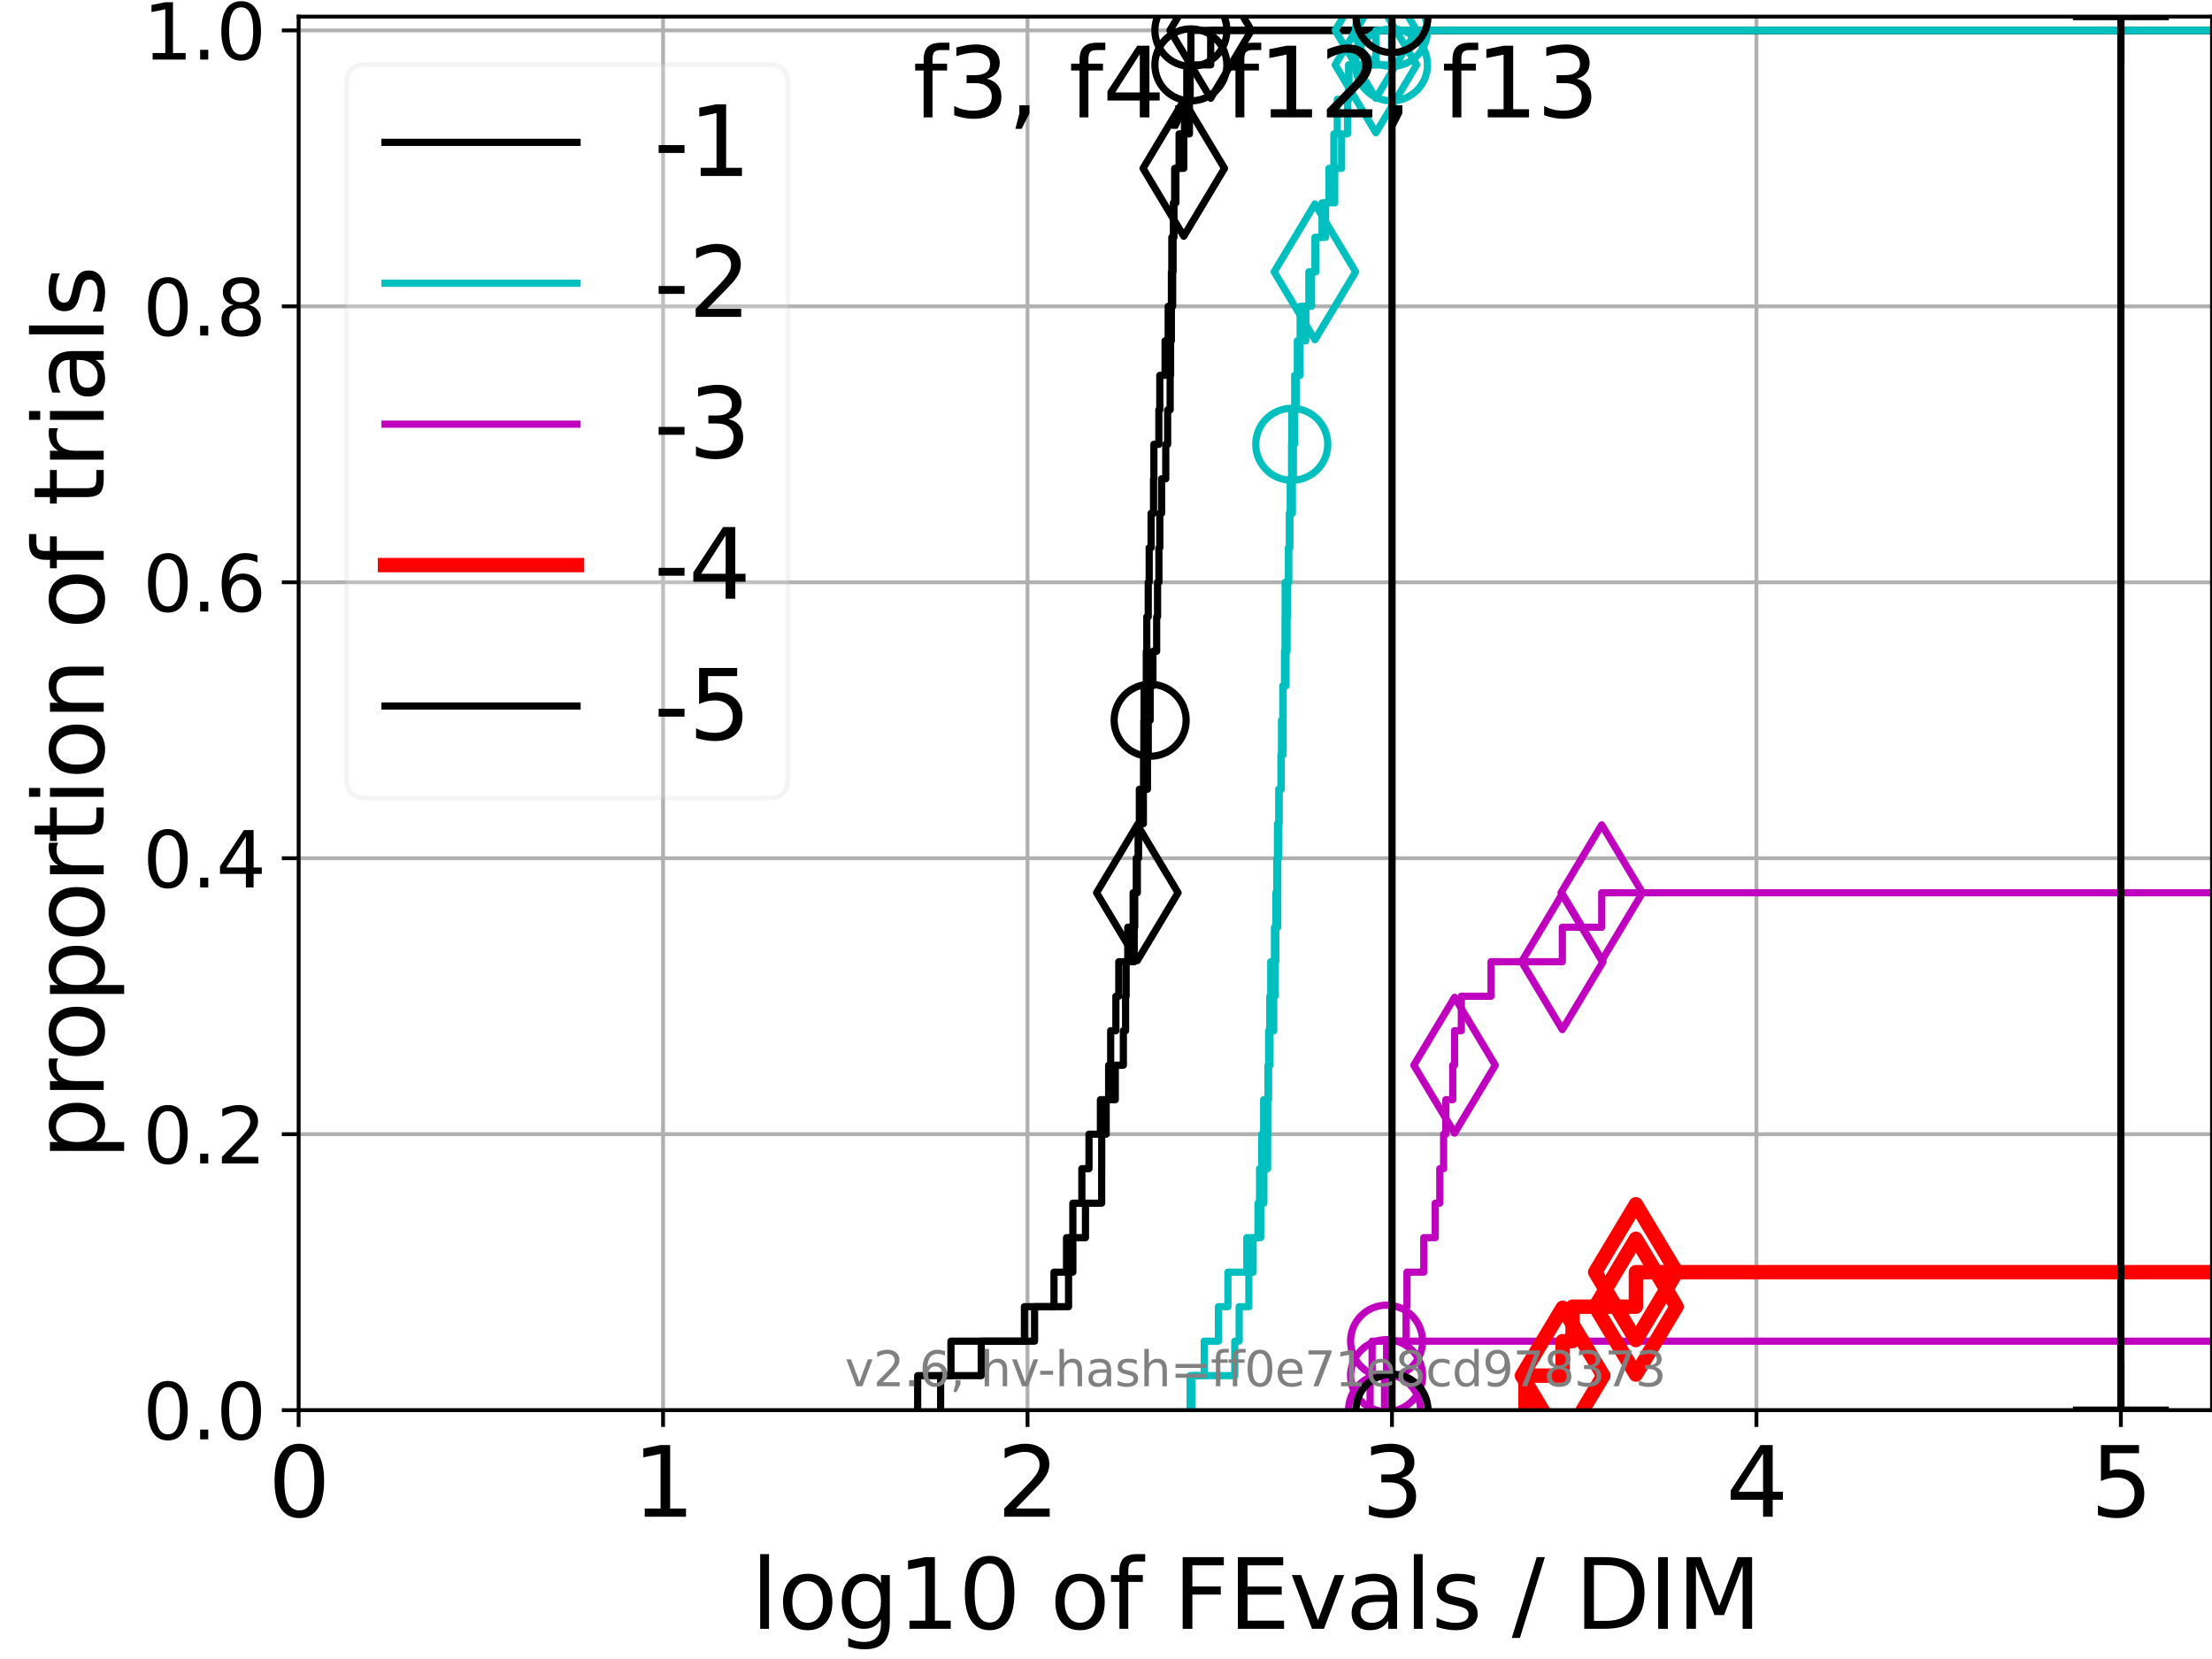 <?xml version="1.0" encoding="utf-8" standalone="no"?>
<!DOCTYPE svg PUBLIC "-//W3C//DTD SVG 1.1//EN"
  "http://www.w3.org/Graphics/SVG/1.1/DTD/svg11.dtd">
<svg xmlns:xlink="http://www.w3.org/1999/xlink" width="460.8pt" height="345.6pt" viewBox="0 0 460.8 345.6" xmlns="http://www.w3.org/2000/svg" version="1.1">
 <defs>
  <style type="text/css">*{stroke-linejoin: round; stroke-linecap: butt}</style>
 </defs>
 <g id="figure_1">
  <g id="patch_1">
   <path d="M 0 345.6 
L 460.8 345.6 
L 460.8 0 
L 0 0 
z
" style="fill: #ffffff"/>
  </g>
  <g id="axes_1">
   <g id="patch_2">
    <path d="M 62.208 293.76 
L 460.8 293.76 
L 460.8 3.456 
L 62.208 3.456 
z
" style="fill: #ffffff"/>
   </g>
   <g id="matplotlib.axis_1">
    <g id="xtick_1">
     <g id="line2d_1">
      <path d="M 62.208 293.76 
L 62.208 3.456 
" clip-path="url(#p2d84ed2536)" style="fill: none; stroke: #b0b0b0; stroke-width: 0.8; stroke-linecap: square"/>
     </g>
     <g id="line2d_2">
      <defs>
       <path id="m5a7a3e1304" d="M 0 0 
L 0 3.5 
" style="stroke: #000000; stroke-width: 0.8"/>
      </defs>
      <g>
       <use xlink:href="#m5a7a3e1304" x="62.208" y="293.76" style="stroke: #000000; stroke-width: 0.8"/>
      </g>
     </g>
     <g id="text_1">
      <!-- 0 -->
      <g transform="translate(55.846 315.957) scale(0.2 -0.2)">
       <defs>
        <path id="DejaVuSans-30" d="M 2034 4250 
Q 1547 4250 1301 3770 
Q 1056 3291 1056 2328 
Q 1056 1369 1301 889 
Q 1547 409 2034 409 
Q 2525 409 2770 889 
Q 3016 1369 3016 2328 
Q 3016 3291 2770 3770 
Q 2525 4250 2034 4250 
z
M 2034 4750 
Q 2819 4750 3233 4129 
Q 3647 3509 3647 2328 
Q 3647 1150 3233 529 
Q 2819 -91 2034 -91 
Q 1250 -91 836 529 
Q 422 1150 422 2328 
Q 422 3509 836 4129 
Q 1250 4750 2034 4750 
z
" transform="scale(0.016)"/>
       </defs>
       <use xlink:href="#DejaVuSans-30"/>
      </g>
     </g>
    </g>
    <g id="xtick_2">
     <g id="line2d_3">
      <path d="M 138.13 293.76 
L 138.13 3.456 
" clip-path="url(#p2d84ed2536)" style="fill: none; stroke: #b0b0b0; stroke-width: 0.8; stroke-linecap: square"/>
     </g>
     <g id="line2d_4">
      <g>
       <use xlink:href="#m5a7a3e1304" x="138.13" y="293.76" style="stroke: #000000; stroke-width: 0.8"/>
      </g>
     </g>
     <g id="text_2">
      <!-- 1 -->
      <g transform="translate(131.768 315.957) scale(0.2 -0.2)">
       <defs>
        <path id="DejaVuSans-31" d="M 794 531 
L 1825 531 
L 1825 4091 
L 703 3866 
L 703 4441 
L 1819 4666 
L 2450 4666 
L 2450 531 
L 3481 531 
L 3481 0 
L 794 0 
L 794 531 
z
" transform="scale(0.016)"/>
       </defs>
       <use xlink:href="#DejaVuSans-31"/>
      </g>
     </g>
    </g>
    <g id="xtick_3">
     <g id="line2d_5">
      <path d="M 214.053 293.76 
L 214.053 3.456 
" clip-path="url(#p2d84ed2536)" style="fill: none; stroke: #b0b0b0; stroke-width: 0.8; stroke-linecap: square"/>
     </g>
     <g id="line2d_6">
      <g>
       <use xlink:href="#m5a7a3e1304" x="214.053" y="293.76" style="stroke: #000000; stroke-width: 0.8"/>
      </g>
     </g>
     <g id="text_3">
      <!-- 2 -->
      <g transform="translate(207.69 315.957) scale(0.2 -0.2)">
       <defs>
        <path id="DejaVuSans-32" d="M 1228 531 
L 3431 531 
L 3431 0 
L 469 0 
L 469 531 
Q 828 903 1448 1529 
Q 2069 2156 2228 2338 
Q 2531 2678 2651 2914 
Q 2772 3150 2772 3378 
Q 2772 3750 2511 3984 
Q 2250 4219 1831 4219 
Q 1534 4219 1204 4116 
Q 875 4013 500 3803 
L 500 4441 
Q 881 4594 1212 4672 
Q 1544 4750 1819 4750 
Q 2544 4750 2975 4387 
Q 3406 4025 3406 3419 
Q 3406 3131 3298 2873 
Q 3191 2616 2906 2266 
Q 2828 2175 2409 1742 
Q 1991 1309 1228 531 
z
" transform="scale(0.016)"/>
       </defs>
       <use xlink:href="#DejaVuSans-32"/>
      </g>
     </g>
    </g>
    <g id="xtick_4">
     <g id="line2d_7">
      <path d="M 289.975 293.76 
L 289.975 3.456 
" clip-path="url(#p2d84ed2536)" style="fill: none; stroke: #b0b0b0; stroke-width: 0.8; stroke-linecap: square"/>
     </g>
     <g id="line2d_8">
      <g>
       <use xlink:href="#m5a7a3e1304" x="289.975" y="293.76" style="stroke: #000000; stroke-width: 0.8"/>
      </g>
     </g>
     <g id="text_4">
      <!-- 3 -->
      <g transform="translate(283.612 315.957) scale(0.2 -0.2)">
       <defs>
        <path id="DejaVuSans-33" d="M 2597 2516 
Q 3050 2419 3304 2112 
Q 3559 1806 3559 1356 
Q 3559 666 3084 287 
Q 2609 -91 1734 -91 
Q 1441 -91 1130 -33 
Q 819 25 488 141 
L 488 750 
Q 750 597 1062 519 
Q 1375 441 1716 441 
Q 2309 441 2620 675 
Q 2931 909 2931 1356 
Q 2931 1769 2642 2001 
Q 2353 2234 1838 2234 
L 1294 2234 
L 1294 2753 
L 1863 2753 
Q 2328 2753 2575 2939 
Q 2822 3125 2822 3475 
Q 2822 3834 2567 4026 
Q 2313 4219 1838 4219 
Q 1578 4219 1281 4162 
Q 984 4106 628 3988 
L 628 4550 
Q 988 4650 1302 4700 
Q 1616 4750 1894 4750 
Q 2613 4750 3031 4423 
Q 3450 4097 3450 3541 
Q 3450 3153 3228 2886 
Q 3006 2619 2597 2516 
z
" transform="scale(0.016)"/>
       </defs>
       <use xlink:href="#DejaVuSans-33"/>
      </g>
     </g>
    </g>
    <g id="xtick_5">
     <g id="line2d_9">
      <path d="M 365.897 293.76 
L 365.897 3.456 
" clip-path="url(#p2d84ed2536)" style="fill: none; stroke: #b0b0b0; stroke-width: 0.8; stroke-linecap: square"/>
     </g>
     <g id="line2d_10">
      <g>
       <use xlink:href="#m5a7a3e1304" x="365.897" y="293.76" style="stroke: #000000; stroke-width: 0.8"/>
      </g>
     </g>
     <g id="text_5">
      <!-- 4 -->
      <g transform="translate(359.535 315.957) scale(0.2 -0.2)">
       <defs>
        <path id="DejaVuSans-34" d="M 2419 4116 
L 825 1625 
L 2419 1625 
L 2419 4116 
z
M 2253 4666 
L 3047 4666 
L 3047 1625 
L 3713 1625 
L 3713 1100 
L 3047 1100 
L 3047 0 
L 2419 0 
L 2419 1100 
L 313 1100 
L 313 1709 
L 2253 4666 
z
" transform="scale(0.016)"/>
       </defs>
       <use xlink:href="#DejaVuSans-34"/>
      </g>
     </g>
    </g>
    <g id="xtick_6">
     <g id="line2d_11">
      <path d="M 441.819 293.76 
L 441.819 3.456 
" clip-path="url(#p2d84ed2536)" style="fill: none; stroke: #b0b0b0; stroke-width: 0.8; stroke-linecap: square"/>
     </g>
     <g id="line2d_12">
      <g>
       <use xlink:href="#m5a7a3e1304" x="441.819" y="293.76" style="stroke: #000000; stroke-width: 0.8"/>
      </g>
     </g>
     <g id="text_6">
      <!-- 5 -->
      <g transform="translate(435.457 315.957) scale(0.2 -0.2)">
       <defs>
        <path id="DejaVuSans-35" d="M 691 4666 
L 3169 4666 
L 3169 4134 
L 1269 4134 
L 1269 2991 
Q 1406 3038 1543 3061 
Q 1681 3084 1819 3084 
Q 2600 3084 3056 2656 
Q 3513 2228 3513 1497 
Q 3513 744 3044 326 
Q 2575 -91 1722 -91 
Q 1428 -91 1123 -41 
Q 819 9 494 109 
L 494 744 
Q 775 591 1075 516 
Q 1375 441 1709 441 
Q 2250 441 2565 725 
Q 2881 1009 2881 1497 
Q 2881 1984 2565 2268 
Q 2250 2553 1709 2553 
Q 1456 2553 1204 2497 
Q 953 2441 691 2322 
L 691 4666 
z
" transform="scale(0.016)"/>
       </defs>
       <use xlink:href="#DejaVuSans-35"/>
      </g>
     </g>
    </g>
    <g id="text_7">
     <!-- log10 of FEvals / DIM -->
     <g transform="translate(156.431 339.313) scale(0.2 -0.2)">
      <defs>
       <path id="DejaVuSans-6c" d="M 603 4863 
L 1178 4863 
L 1178 0 
L 603 0 
L 603 4863 
z
" transform="scale(0.016)"/>
       <path id="DejaVuSans-6f" d="M 1959 3097 
Q 1497 3097 1228 2736 
Q 959 2375 959 1747 
Q 959 1119 1226 758 
Q 1494 397 1959 397 
Q 2419 397 2687 759 
Q 2956 1122 2956 1747 
Q 2956 2369 2687 2733 
Q 2419 3097 1959 3097 
z
M 1959 3584 
Q 2709 3584 3137 3096 
Q 3566 2609 3566 1747 
Q 3566 888 3137 398 
Q 2709 -91 1959 -91 
Q 1206 -91 779 398 
Q 353 888 353 1747 
Q 353 2609 779 3096 
Q 1206 3584 1959 3584 
z
" transform="scale(0.016)"/>
       <path id="DejaVuSans-67" d="M 2906 1791 
Q 2906 2416 2648 2759 
Q 2391 3103 1925 3103 
Q 1463 3103 1205 2759 
Q 947 2416 947 1791 
Q 947 1169 1205 825 
Q 1463 481 1925 481 
Q 2391 481 2648 825 
Q 2906 1169 2906 1791 
z
M 3481 434 
Q 3481 -459 3084 -895 
Q 2688 -1331 1869 -1331 
Q 1566 -1331 1297 -1286 
Q 1028 -1241 775 -1147 
L 775 -588 
Q 1028 -725 1275 -790 
Q 1522 -856 1778 -856 
Q 2344 -856 2625 -561 
Q 2906 -266 2906 331 
L 2906 616 
Q 2728 306 2450 153 
Q 2172 0 1784 0 
Q 1141 0 747 490 
Q 353 981 353 1791 
Q 353 2603 747 3093 
Q 1141 3584 1784 3584 
Q 2172 3584 2450 3431 
Q 2728 3278 2906 2969 
L 2906 3500 
L 3481 3500 
L 3481 434 
z
" transform="scale(0.016)"/>
       <path id="DejaVuSans-20" transform="scale(0.016)"/>
       <path id="DejaVuSans-66" d="M 2375 4863 
L 2375 4384 
L 1825 4384 
Q 1516 4384 1395 4259 
Q 1275 4134 1275 3809 
L 1275 3500 
L 2222 3500 
L 2222 3053 
L 1275 3053 
L 1275 0 
L 697 0 
L 697 3053 
L 147 3053 
L 147 3500 
L 697 3500 
L 697 3744 
Q 697 4328 969 4595 
Q 1241 4863 1831 4863 
L 2375 4863 
z
" transform="scale(0.016)"/>
       <path id="DejaVuSans-46" d="M 628 4666 
L 3309 4666 
L 3309 4134 
L 1259 4134 
L 1259 2759 
L 3109 2759 
L 3109 2228 
L 1259 2228 
L 1259 0 
L 628 0 
L 628 4666 
z
" transform="scale(0.016)"/>
       <path id="DejaVuSans-45" d="M 628 4666 
L 3578 4666 
L 3578 4134 
L 1259 4134 
L 1259 2753 
L 3481 2753 
L 3481 2222 
L 1259 2222 
L 1259 531 
L 3634 531 
L 3634 0 
L 628 0 
L 628 4666 
z
" transform="scale(0.016)"/>
       <path id="DejaVuSans-76" d="M 191 3500 
L 800 3500 
L 1894 563 
L 2988 3500 
L 3597 3500 
L 2284 0 
L 1503 0 
L 191 3500 
z
" transform="scale(0.016)"/>
       <path id="DejaVuSans-61" d="M 2194 1759 
Q 1497 1759 1228 1600 
Q 959 1441 959 1056 
Q 959 750 1161 570 
Q 1363 391 1709 391 
Q 2188 391 2477 730 
Q 2766 1069 2766 1631 
L 2766 1759 
L 2194 1759 
z
M 3341 1997 
L 3341 0 
L 2766 0 
L 2766 531 
Q 2569 213 2275 61 
Q 1981 -91 1556 -91 
Q 1019 -91 701 211 
Q 384 513 384 1019 
Q 384 1609 779 1909 
Q 1175 2209 1959 2209 
L 2766 2209 
L 2766 2266 
Q 2766 2663 2505 2880 
Q 2244 3097 1772 3097 
Q 1472 3097 1187 3025 
Q 903 2953 641 2809 
L 641 3341 
Q 956 3463 1253 3523 
Q 1550 3584 1831 3584 
Q 2591 3584 2966 3190 
Q 3341 2797 3341 1997 
z
" transform="scale(0.016)"/>
       <path id="DejaVuSans-73" d="M 2834 3397 
L 2834 2853 
Q 2591 2978 2328 3040 
Q 2066 3103 1784 3103 
Q 1356 3103 1142 2972 
Q 928 2841 928 2578 
Q 928 2378 1081 2264 
Q 1234 2150 1697 2047 
L 1894 2003 
Q 2506 1872 2764 1633 
Q 3022 1394 3022 966 
Q 3022 478 2636 193 
Q 2250 -91 1575 -91 
Q 1294 -91 989 -36 
Q 684 19 347 128 
L 347 722 
Q 666 556 975 473 
Q 1284 391 1588 391 
Q 1994 391 2212 530 
Q 2431 669 2431 922 
Q 2431 1156 2273 1281 
Q 2116 1406 1581 1522 
L 1381 1569 
Q 847 1681 609 1914 
Q 372 2147 372 2553 
Q 372 3047 722 3315 
Q 1072 3584 1716 3584 
Q 2034 3584 2315 3537 
Q 2597 3491 2834 3397 
z
" transform="scale(0.016)"/>
       <path id="DejaVuSans-2f" d="M 1625 4666 
L 2156 4666 
L 531 -594 
L 0 -594 
L 1625 4666 
z
" transform="scale(0.016)"/>
       <path id="DejaVuSans-44" d="M 1259 4147 
L 1259 519 
L 2022 519 
Q 2988 519 3436 956 
Q 3884 1394 3884 2338 
Q 3884 3275 3436 3711 
Q 2988 4147 2022 4147 
L 1259 4147 
z
M 628 4666 
L 1925 4666 
Q 3281 4666 3915 4102 
Q 4550 3538 4550 2338 
Q 4550 1131 3912 565 
Q 3275 0 1925 0 
L 628 0 
L 628 4666 
z
" transform="scale(0.016)"/>
       <path id="DejaVuSans-49" d="M 628 4666 
L 1259 4666 
L 1259 0 
L 628 0 
L 628 4666 
z
" transform="scale(0.016)"/>
       <path id="DejaVuSans-4d" d="M 628 4666 
L 1569 4666 
L 2759 1491 
L 3956 4666 
L 4897 4666 
L 4897 0 
L 4281 0 
L 4281 4097 
L 3078 897 
L 2444 897 
L 1241 4097 
L 1241 0 
L 628 0 
L 628 4666 
z
" transform="scale(0.016)"/>
      </defs>
      <use xlink:href="#DejaVuSans-6c"/>
      <use xlink:href="#DejaVuSans-6f" x="27.783"/>
      <use xlink:href="#DejaVuSans-67" x="88.965"/>
      <use xlink:href="#DejaVuSans-31" x="152.441"/>
      <use xlink:href="#DejaVuSans-30" x="216.064"/>
      <use xlink:href="#DejaVuSans-20" x="279.688"/>
      <use xlink:href="#DejaVuSans-6f" x="311.475"/>
      <use xlink:href="#DejaVuSans-66" x="372.656"/>
      <use xlink:href="#DejaVuSans-20" x="407.861"/>
      <use xlink:href="#DejaVuSans-46" x="439.648"/>
      <use xlink:href="#DejaVuSans-45" x="497.168"/>
      <use xlink:href="#DejaVuSans-76" x="560.352"/>
      <use xlink:href="#DejaVuSans-61" x="619.531"/>
      <use xlink:href="#DejaVuSans-6c" x="680.811"/>
      <use xlink:href="#DejaVuSans-73" x="708.594"/>
      <use xlink:href="#DejaVuSans-20" x="760.693"/>
      <use xlink:href="#DejaVuSans-2f" x="792.48"/>
      <use xlink:href="#DejaVuSans-20" x="826.172"/>
      <use xlink:href="#DejaVuSans-44" x="857.959"/>
      <use xlink:href="#DejaVuSans-49" x="934.961"/>
      <use xlink:href="#DejaVuSans-4d" x="964.453"/>
     </g>
    </g>
   </g>
   <g id="matplotlib.axis_2">
    <g id="ytick_1">
     <g id="line2d_13">
      <path d="M 62.208 293.76 
L 460.8 293.76 
" clip-path="url(#p2d84ed2536)" style="fill: none; stroke: #b0b0b0; stroke-width: 0.8; stroke-linecap: square"/>
     </g>
     <g id="line2d_14">
      <defs>
       <path id="mf045a8fb34" d="M 0 0 
L -3.5 0 
" style="stroke: #000000; stroke-width: 0.8"/>
      </defs>
      <g>
       <use xlink:href="#mf045a8fb34" x="62.208" y="293.76" style="stroke: #000000; stroke-width: 0.8"/>
      </g>
     </g>
     <g id="text_8">
      <!-- 0.0 -->
      <g transform="translate(29.763 299.839) scale(0.16 -0.16)">
       <defs>
        <path id="DejaVuSans-2e" d="M 684 794 
L 1344 794 
L 1344 0 
L 684 0 
L 684 794 
z
" transform="scale(0.016)"/>
       </defs>
       <use xlink:href="#DejaVuSans-30"/>
       <use xlink:href="#DejaVuSans-2e" x="63.623"/>
       <use xlink:href="#DejaVuSans-30" x="95.41"/>
      </g>
     </g>
    </g>
    <g id="ytick_2">
     <g id="line2d_15">
      <path d="M 62.208 236.274 
L 460.8 236.274 
" clip-path="url(#p2d84ed2536)" style="fill: none; stroke: #b0b0b0; stroke-width: 0.8; stroke-linecap: square"/>
     </g>
     <g id="line2d_16">
      <g>
       <use xlink:href="#mf045a8fb34" x="62.208" y="236.274" style="stroke: #000000; stroke-width: 0.8"/>
      </g>
     </g>
     <g id="text_9">
      <!-- 0.2 -->
      <g transform="translate(29.763 242.353) scale(0.16 -0.16)">
       <use xlink:href="#DejaVuSans-30"/>
       <use xlink:href="#DejaVuSans-2e" x="63.623"/>
       <use xlink:href="#DejaVuSans-32" x="95.41"/>
      </g>
     </g>
    </g>
    <g id="ytick_3">
     <g id="line2d_17">
      <path d="M 62.208 178.788 
L 460.8 178.788 
" clip-path="url(#p2d84ed2536)" style="fill: none; stroke: #b0b0b0; stroke-width: 0.8; stroke-linecap: square"/>
     </g>
     <g id="line2d_18">
      <g>
       <use xlink:href="#mf045a8fb34" x="62.208" y="178.788" style="stroke: #000000; stroke-width: 0.8"/>
      </g>
     </g>
     <g id="text_10">
      <!-- 0.4 -->
      <g transform="translate(29.763 184.867) scale(0.16 -0.16)">
       <use xlink:href="#DejaVuSans-30"/>
       <use xlink:href="#DejaVuSans-2e" x="63.623"/>
       <use xlink:href="#DejaVuSans-34" x="95.41"/>
      </g>
     </g>
    </g>
    <g id="ytick_4">
     <g id="line2d_19">
      <path d="M 62.208 121.302 
L 460.8 121.302 
" clip-path="url(#p2d84ed2536)" style="fill: none; stroke: #b0b0b0; stroke-width: 0.8; stroke-linecap: square"/>
     </g>
     <g id="line2d_20">
      <g>
       <use xlink:href="#mf045a8fb34" x="62.208" y="121.302" style="stroke: #000000; stroke-width: 0.8"/>
      </g>
     </g>
     <g id="text_11">
      <!-- 0.6 -->
      <g transform="translate(29.763 127.381) scale(0.16 -0.16)">
       <defs>
        <path id="DejaVuSans-36" d="M 2113 2584 
Q 1688 2584 1439 2293 
Q 1191 2003 1191 1497 
Q 1191 994 1439 701 
Q 1688 409 2113 409 
Q 2538 409 2786 701 
Q 3034 994 3034 1497 
Q 3034 2003 2786 2293 
Q 2538 2584 2113 2584 
z
M 3366 4563 
L 3366 3988 
Q 3128 4100 2886 4159 
Q 2644 4219 2406 4219 
Q 1781 4219 1451 3797 
Q 1122 3375 1075 2522 
Q 1259 2794 1537 2939 
Q 1816 3084 2150 3084 
Q 2853 3084 3261 2657 
Q 3669 2231 3669 1497 
Q 3669 778 3244 343 
Q 2819 -91 2113 -91 
Q 1303 -91 875 529 
Q 447 1150 447 2328 
Q 447 3434 972 4092 
Q 1497 4750 2381 4750 
Q 2619 4750 2861 4703 
Q 3103 4656 3366 4563 
z
" transform="scale(0.016)"/>
       </defs>
       <use xlink:href="#DejaVuSans-30"/>
       <use xlink:href="#DejaVuSans-2e" x="63.623"/>
       <use xlink:href="#DejaVuSans-36" x="95.41"/>
      </g>
     </g>
    </g>
    <g id="ytick_5">
     <g id="line2d_21">
      <path d="M 62.208 63.816 
L 460.8 63.816 
" clip-path="url(#p2d84ed2536)" style="fill: none; stroke: #b0b0b0; stroke-width: 0.8; stroke-linecap: square"/>
     </g>
     <g id="line2d_22">
      <g>
       <use xlink:href="#mf045a8fb34" x="62.208" y="63.816" style="stroke: #000000; stroke-width: 0.8"/>
      </g>
     </g>
     <g id="text_12">
      <!-- 0.8 -->
      <g transform="translate(29.763 69.895) scale(0.16 -0.16)">
       <defs>
        <path id="DejaVuSans-38" d="M 2034 2216 
Q 1584 2216 1326 1975 
Q 1069 1734 1069 1313 
Q 1069 891 1326 650 
Q 1584 409 2034 409 
Q 2484 409 2743 651 
Q 3003 894 3003 1313 
Q 3003 1734 2745 1975 
Q 2488 2216 2034 2216 
z
M 1403 2484 
Q 997 2584 770 2862 
Q 544 3141 544 3541 
Q 544 4100 942 4425 
Q 1341 4750 2034 4750 
Q 2731 4750 3128 4425 
Q 3525 4100 3525 3541 
Q 3525 3141 3298 2862 
Q 3072 2584 2669 2484 
Q 3125 2378 3379 2068 
Q 3634 1759 3634 1313 
Q 3634 634 3220 271 
Q 2806 -91 2034 -91 
Q 1263 -91 848 271 
Q 434 634 434 1313 
Q 434 1759 690 2068 
Q 947 2378 1403 2484 
z
M 1172 3481 
Q 1172 3119 1398 2916 
Q 1625 2713 2034 2713 
Q 2441 2713 2670 2916 
Q 2900 3119 2900 3481 
Q 2900 3844 2670 4047 
Q 2441 4250 2034 4250 
Q 1625 4250 1398 4047 
Q 1172 3844 1172 3481 
z
" transform="scale(0.016)"/>
       </defs>
       <use xlink:href="#DejaVuSans-30"/>
       <use xlink:href="#DejaVuSans-2e" x="63.623"/>
       <use xlink:href="#DejaVuSans-38" x="95.41"/>
      </g>
     </g>
    </g>
    <g id="ytick_6">
     <g id="line2d_23">
      <path d="M 62.208 6.33 
L 460.8 6.33 
" clip-path="url(#p2d84ed2536)" style="fill: none; stroke: #b0b0b0; stroke-width: 0.8; stroke-linecap: square"/>
     </g>
     <g id="line2d_24">
      <g>
       <use xlink:href="#mf045a8fb34" x="62.208" y="6.33" style="stroke: #000000; stroke-width: 0.8"/>
      </g>
     </g>
     <g id="text_13">
      <!-- 1.0 -->
      <g transform="translate(29.763 12.409) scale(0.16 -0.16)">
       <use xlink:href="#DejaVuSans-31"/>
       <use xlink:href="#DejaVuSans-2e" x="63.623"/>
       <use xlink:href="#DejaVuSans-30" x="95.41"/>
      </g>
     </g>
    </g>
    <g id="text_14">
     <!-- proportion of trials -->
     <g transform="translate(21.604 241.614) rotate(-90) scale(0.2 -0.2)">
      <defs>
       <path id="DejaVuSans-70" d="M 1159 525 
L 1159 -1331 
L 581 -1331 
L 581 3500 
L 1159 3500 
L 1159 2969 
Q 1341 3281 1617 3432 
Q 1894 3584 2278 3584 
Q 2916 3584 3314 3078 
Q 3713 2572 3713 1747 
Q 3713 922 3314 415 
Q 2916 -91 2278 -91 
Q 1894 -91 1617 61 
Q 1341 213 1159 525 
z
M 3116 1747 
Q 3116 2381 2855 2742 
Q 2594 3103 2138 3103 
Q 1681 3103 1420 2742 
Q 1159 2381 1159 1747 
Q 1159 1113 1420 752 
Q 1681 391 2138 391 
Q 2594 391 2855 752 
Q 3116 1113 3116 1747 
z
" transform="scale(0.016)"/>
       <path id="DejaVuSans-72" d="M 2631 2963 
Q 2534 3019 2420 3045 
Q 2306 3072 2169 3072 
Q 1681 3072 1420 2755 
Q 1159 2438 1159 1844 
L 1159 0 
L 581 0 
L 581 3500 
L 1159 3500 
L 1159 2956 
Q 1341 3275 1631 3429 
Q 1922 3584 2338 3584 
Q 2397 3584 2469 3576 
Q 2541 3569 2628 3553 
L 2631 2963 
z
" transform="scale(0.016)"/>
       <path id="DejaVuSans-74" d="M 1172 4494 
L 1172 3500 
L 2356 3500 
L 2356 3053 
L 1172 3053 
L 1172 1153 
Q 1172 725 1289 603 
Q 1406 481 1766 481 
L 2356 481 
L 2356 0 
L 1766 0 
Q 1100 0 847 248 
Q 594 497 594 1153 
L 594 3053 
L 172 3053 
L 172 3500 
L 594 3500 
L 594 4494 
L 1172 4494 
z
" transform="scale(0.016)"/>
       <path id="DejaVuSans-69" d="M 603 3500 
L 1178 3500 
L 1178 0 
L 603 0 
L 603 3500 
z
M 603 4863 
L 1178 4863 
L 1178 4134 
L 603 4134 
L 603 4863 
z
" transform="scale(0.016)"/>
       <path id="DejaVuSans-6e" d="M 3513 2113 
L 3513 0 
L 2938 0 
L 2938 2094 
Q 2938 2591 2744 2837 
Q 2550 3084 2163 3084 
Q 1697 3084 1428 2787 
Q 1159 2491 1159 1978 
L 1159 0 
L 581 0 
L 581 3500 
L 1159 3500 
L 1159 2956 
Q 1366 3272 1645 3428 
Q 1925 3584 2291 3584 
Q 2894 3584 3203 3211 
Q 3513 2838 3513 2113 
z
" transform="scale(0.016)"/>
      </defs>
      <use xlink:href="#DejaVuSans-70"/>
      <use xlink:href="#DejaVuSans-72" x="63.477"/>
      <use xlink:href="#DejaVuSans-6f" x="102.34"/>
      <use xlink:href="#DejaVuSans-70" x="163.521"/>
      <use xlink:href="#DejaVuSans-6f" x="226.998"/>
      <use xlink:href="#DejaVuSans-72" x="288.18"/>
      <use xlink:href="#DejaVuSans-74" x="329.293"/>
      <use xlink:href="#DejaVuSans-69" x="368.502"/>
      <use xlink:href="#DejaVuSans-6f" x="396.285"/>
      <use xlink:href="#DejaVuSans-6e" x="457.467"/>
      <use xlink:href="#DejaVuSans-20" x="520.846"/>
      <use xlink:href="#DejaVuSans-6f" x="552.633"/>
      <use xlink:href="#DejaVuSans-66" x="613.814"/>
      <use xlink:href="#DejaVuSans-20" x="649.02"/>
      <use xlink:href="#DejaVuSans-74" x="680.807"/>
      <use xlink:href="#DejaVuSans-72" x="720.016"/>
      <use xlink:href="#DejaVuSans-69" x="761.129"/>
      <use xlink:href="#DejaVuSans-61" x="788.912"/>
      <use xlink:href="#DejaVuSans-6c" x="850.191"/>
      <use xlink:href="#DejaVuSans-73" x="877.975"/>
     </g>
    </g>
   </g>
   <g id="line2d_25">
    <path d="M 195.949 293.76 
L 195.949 286.574 
L 198.104 286.574 
L 198.104 279.389 
L 213.403 279.389 
L 213.403 272.203 
L 222.602 272.203 
L 222.602 265.017 
L 223.493 265.017 
L 223.493 257.831 
L 226.122 257.831 
L 226.122 250.646 
L 229.498 250.646 
L 229.498 243.46 
L 229.509 243.46 
L 229.509 236.274 
L 230.434 236.274 
L 230.434 229.088 
L 230.952 229.088 
L 230.952 221.903 
L 231.374 221.903 
L 231.374 214.717 
L 232.457 214.717 
L 232.457 207.531 
L 233.065 207.531 
L 233.065 200.345 
L 236.275 200.345 
L 236.275 193.16 
L 236.384 193.16 
L 236.384 185.974 
L 236.924 185.974 
L 236.924 178.788 
L 237.137 178.788 
L 237.137 171.602 
L 237.35 171.602 
L 237.35 164.417 
L 238.224 164.417 
L 238.224 157.231 
L 238.288 157.231 
L 238.288 150.045 
L 238.335 150.045 
L 238.335 142.859 
L 238.798 142.859 
L 238.798 135.674 
L 238.899 135.674 
L 238.899 128.488 
L 239.2 128.488 
L 239.2 121.302 
L 239.399 121.302 
L 239.399 114.116 
L 239.794 114.116 
L 239.794 106.931 
L 240.304 106.931 
L 240.304 99.745 
L 240.378 99.745 
L 240.378 92.559 
L 241.408 92.559 
L 241.408 85.373 
L 241.609 85.373 
L 241.609 78.188 
L 242.705 78.188 
L 242.705 71.002 
L 243.356 71.002 
L 243.356 63.816 
L 244.027 63.816 
L 244.027 56.63 
L 244.113 56.63 
L 244.113 49.445 
L 244.456 49.445 
L 244.456 42.259 
L 244.71 42.259 
L 244.71 35.073 
L 246.601 35.073 
L 246.601 27.888 
L 247.777 27.888 
L 247.777 20.702 
L 247.931 20.702 
L 247.931 13.516 
L 252.208 13.516 
L 252.208 6.33 
L 252.208 6.33 
L 252.208 6.33 
L 460.8 6.33 
" clip-path="url(#p2d84ed2536)" style="fill: none; stroke: #000000; stroke-width: 1.5; stroke-linecap: square"/>
   </g>
   <g id="line2d_26">
    <defs>
     <path id="mde238d8a66" d="M -0 14.142 
L 8.485 0 
L -0 -14.142 
L -8.485 -0 
z
" style="stroke: #000000; stroke-width: 1.5; stroke-linejoin: miter"/>
    </defs>
    <g clip-path="url(#p2d84ed2536)">
     <use xlink:href="#mde238d8a66" x="236.924" y="185.974" style="fill-opacity: 0; stroke: #000000; stroke-width: 1.5; stroke-linejoin: miter"/>
     <use xlink:href="#mde238d8a66" x="246.601" y="35.073" style="fill-opacity: 0; stroke: #000000; stroke-width: 1.5; stroke-linejoin: miter"/>
     <use xlink:href="#mde238d8a66" x="252.208" y="6.33" style="fill-opacity: 0; stroke: #000000; stroke-width: 1.5; stroke-linejoin: miter"/>
    </g>
   </g>
   <g id="line2d_27">
    <path clip-path="url(#p2d84ed2536)" style="fill: none; stroke: #000000; stroke-width: 1.5; stroke-linecap: square"/>
    <g clip-path="url(#p2d84ed2536)">
     <use xlink:href="#mde238d8a66" x="-1" y="581.19" style="fill-opacity: 0; stroke: #000000; stroke-width: 1.5; stroke-linejoin: miter"/>
     <use xlink:href="#mde238d8a66" x="460.8" y="581.19" style="fill-opacity: 0; stroke: #000000; stroke-width: 1.5; stroke-linejoin: miter"/>
    </g>
   </g>
   <g id="line2d_28">
    <path d="M 191.165 293.76 
L 191.165 286.574 
L 204.413 286.574 
L 204.413 279.389 
L 215.52 279.389 
L 215.52 272.203 
L 219.566 272.203 
L 219.566 265.017 
L 222.179 265.017 
L 222.179 257.831 
L 223.493 257.831 
L 223.493 250.646 
L 225.37 250.646 
L 225.37 243.46 
L 226.856 243.46 
L 226.856 236.274 
L 229.239 236.274 
L 229.239 229.088 
L 232.335 229.088 
L 232.335 221.903 
L 234.014 221.903 
L 234.014 214.717 
L 234.479 214.717 
L 234.479 207.531 
L 234.594 207.531 
L 234.594 200.345 
L 234.937 200.345 
L 234.937 193.16 
L 236.056 193.16 
L 236.056 185.974 
L 236.709 185.974 
L 236.709 178.788 
L 237.137 178.788 
L 237.137 171.602 
L 238.185 171.602 
L 238.185 164.417 
L 239.038 164.417 
L 239.038 157.231 
L 239.2 157.231 
L 239.2 150.045 
L 239.597 150.045 
L 239.597 142.859 
L 240.177 142.859 
L 240.177 135.674 
L 240.952 135.674 
L 240.952 128.488 
L 241.141 128.488 
L 241.141 121.302 
L 241.422 121.302 
L 241.422 114.116 
L 241.609 114.116 
L 241.609 106.931 
L 241.978 106.931 
L 241.978 99.745 
L 242.85 99.745 
L 242.85 92.559 
L 243.24 92.559 
L 243.24 85.373 
L 243.767 85.373 
L 243.767 78.188 
L 243.854 78.188 
L 243.854 71.002 
L 244.02 71.002 
L 244.02 63.816 
L 244.285 63.816 
L 244.285 56.63 
L 244.37 56.63 
L 244.37 49.445 
L 244.541 49.445 
L 244.541 42.259 
L 244.963 42.259 
L 244.963 35.073 
L 245.628 35.073 
L 245.628 27.888 
L 246.76 27.888 
L 246.76 20.702 
L 247.233 20.702 
L 247.233 13.516 
L 248.084 13.516 
L 248.084 6.33 
L 248.084 6.33 
L 248.084 6.33 
L 460.8 6.33 
" clip-path="url(#p2d84ed2536)" style="fill: none; stroke: #000000; stroke-width: 1.5; stroke-linecap: square"/>
   </g>
   <g id="line2d_29">
    <defs>
     <path id="mdaba6d9d87" d="M 0 7.5 
C 1.989 7.5 3.897 6.71 5.303 5.303 
C 6.71 3.897 7.5 1.989 7.5 0 
C 7.5 -1.989 6.71 -3.897 5.303 -5.303 
C 3.897 -6.71 1.989 -7.5 0 -7.5 
C -1.989 -7.5 -3.897 -6.71 -5.303 -5.303 
C -6.71 -3.897 -7.5 -1.989 -7.5 0 
C -7.5 1.989 -6.71 3.897 -5.303 5.303 
C -3.897 6.71 -1.989 7.5 0 7.5 
z
" style="stroke: #000000; stroke-width: 1.5"/>
    </defs>
    <g clip-path="url(#p2d84ed2536)">
     <use xlink:href="#mdaba6d9d87" x="239.597" y="150.045" style="fill-opacity: 0; stroke: #000000; stroke-width: 1.5"/>
     <use xlink:href="#mdaba6d9d87" x="248.084" y="13.516" style="fill-opacity: 0; stroke: #000000; stroke-width: 1.5"/>
     <use xlink:href="#mdaba6d9d87" x="248.084" y="6.33" style="fill-opacity: 0; stroke: #000000; stroke-width: 1.5"/>
    </g>
   </g>
   <g id="line2d_30">
    <path clip-path="url(#p2d84ed2536)" style="fill: none; stroke: #000000; stroke-width: 1.5; stroke-linecap: square"/>
   </g>
   <g id="line2d_31">
    <path d="M 248.312 293.76 
L 248.312 286.574 
L 257.227 286.574 
L 257.227 279.389 
L 258.14 279.389 
L 258.14 272.203 
L 260.16 272.203 
L 260.16 265.017 
L 261.048 265.017 
L 261.048 257.831 
L 262.63 257.831 
L 262.63 250.646 
L 263.281 250.646 
L 263.281 243.46 
L 264.068 243.46 
L 264.068 236.274 
L 264.097 236.274 
L 264.097 229.088 
L 264.259 229.088 
L 264.259 221.903 
L 264.564 221.903 
L 264.564 214.717 
L 265.342 214.717 
L 265.342 207.531 
L 265.622 207.531 
L 265.622 200.345 
L 265.77 200.345 
L 265.77 193.16 
L 265.791 193.16 
L 265.791 185.974 
L 265.969 185.974 
L 265.969 178.788 
L 266.129 178.788 
L 266.129 171.602 
L 266.42 171.602 
L 266.42 164.417 
L 266.902 164.417 
L 266.902 157.231 
L 266.961 157.231 
L 266.961 150.045 
L 267.235 150.045 
L 267.235 142.859 
L 267.588 142.859 
L 267.588 135.674 
L 267.698 135.674 
L 267.698 128.488 
L 267.711 128.488 
L 267.711 121.302 
L 268.457 121.302 
L 268.457 114.116 
L 268.694 114.116 
L 268.694 106.931 
L 269.221 106.931 
L 269.221 99.745 
L 269.425 99.745 
L 269.425 92.559 
L 269.673 92.559 
L 269.673 85.373 
L 269.706 85.373 
L 269.706 78.188 
L 270.251 78.188 
L 270.251 71.002 
L 272.031 71.002 
L 272.031 63.816 
L 272.655 63.816 
L 272.655 56.63 
L 273.922 56.63 
L 273.922 49.445 
L 276.131 49.445 
L 276.131 42.259 
L 278.044 42.259 
L 278.044 35.073 
L 279.473 35.073 
L 279.473 27.888 
L 280.708 27.888 
L 280.708 20.702 
L 280.982 20.702 
L 280.982 13.516 
L 286.625 13.516 
L 286.625 6.33 
L 286.625 6.33 
L 286.625 6.33 
L 460.8 6.33 
" clip-path="url(#p2d84ed2536)" style="fill: none; stroke: #00bfbf; stroke-width: 1.5; stroke-linecap: square"/>
   </g>
   <g id="line2d_32">
    <defs>
     <path id="ma7fdbaa537" d="M -0 14.142 
L 8.485 0 
L -0 -14.142 
L -8.485 -0 
z
" style="stroke: #00bfbf; stroke-width: 1.5; stroke-linejoin: miter"/>
    </defs>
    <g clip-path="url(#p2d84ed2536)">
     <use xlink:href="#ma7fdbaa537" x="273.922" y="56.63" style="fill-opacity: 0; stroke: #00bfbf; stroke-width: 1.5; stroke-linejoin: miter"/>
     <use xlink:href="#ma7fdbaa537" x="286.625" y="13.516" style="fill-opacity: 0; stroke: #00bfbf; stroke-width: 1.5; stroke-linejoin: miter"/>
     <use xlink:href="#ma7fdbaa537" x="286.625" y="6.33" style="fill-opacity: 0; stroke: #00bfbf; stroke-width: 1.5; stroke-linejoin: miter"/>
    </g>
   </g>
   <g id="line2d_33">
    <path clip-path="url(#p2d84ed2536)" style="fill: none; stroke: #00bfbf; stroke-width: 1.5; stroke-linecap: square"/>
    <g clip-path="url(#p2d84ed2536)">
     <use xlink:href="#ma7fdbaa537" x="-1" y="581.19" style="fill-opacity: 0; stroke: #00bfbf; stroke-width: 1.5; stroke-linejoin: miter"/>
     <use xlink:href="#ma7fdbaa537" x="460.8" y="581.19" style="fill-opacity: 0; stroke: #00bfbf; stroke-width: 1.5; stroke-linejoin: miter"/>
    </g>
   </g>
   <g id="line2d_34">
    <path d="M 247.913 293.76 
L 247.913 286.574 
L 250.865 286.574 
L 250.865 279.389 
L 253.817 279.389 
L 253.817 272.203 
L 255.799 272.203 
L 255.799 265.017 
L 259.733 265.017 
L 259.733 257.831 
L 262.062 257.831 
L 262.062 250.646 
L 262.388 250.646 
L 262.388 243.46 
L 262.841 243.46 
L 262.841 236.274 
L 263.24 236.274 
L 263.24 229.088 
L 264.151 229.088 
L 264.151 221.903 
L 264.281 221.903 
L 264.281 214.717 
L 264.517 214.717 
L 264.517 207.531 
L 264.716 207.531 
L 264.716 200.345 
L 265.495 200.345 
L 265.495 193.16 
L 266.17 193.16 
L 266.17 185.974 
L 266.18 185.974 
L 266.18 178.788 
L 266.39 178.788 
L 266.39 171.602 
L 266.444 171.602 
L 266.444 164.417 
L 266.845 164.417 
L 266.845 157.231 
L 267.288 157.231 
L 267.288 150.045 
L 267.291 150.045 
L 267.291 142.859 
L 267.908 142.859 
L 267.908 135.674 
L 268.117 135.674 
L 268.117 128.488 
L 268.213 128.488 
L 268.213 121.302 
L 268.41 121.302 
L 268.41 114.116 
L 268.6 114.116 
L 268.6 106.931 
L 268.776 106.931 
L 268.776 99.745 
L 269.06 99.745 
L 269.06 92.559 
L 269.097 92.559 
L 269.097 85.373 
L 270.055 85.373 
L 270.055 78.188 
L 270.824 78.188 
L 270.824 71.002 
L 270.842 71.002 
L 270.842 63.816 
L 273.214 63.816 
L 273.214 56.63 
L 274.106 56.63 
L 274.106 49.445 
L 275.403 49.445 
L 275.403 42.259 
L 276.836 42.259 
L 276.836 35.073 
L 277.873 35.073 
L 277.873 27.888 
L 278.577 27.888 
L 278.577 20.702 
L 280.971 20.702 
L 280.971 13.516 
L 289.876 13.516 
L 289.876 6.33 
L 289.876 6.33 
L 289.876 6.33 
L 460.8 6.33 
" clip-path="url(#p2d84ed2536)" style="fill: none; stroke: #00bfbf; stroke-width: 1.5; stroke-linecap: square"/>
   </g>
   <g id="line2d_35">
    <defs>
     <path id="m8032bf1e65" d="M 0 7.5 
C 1.989 7.5 3.897 6.71 5.303 5.303 
C 6.71 3.897 7.5 1.989 7.5 0 
C 7.5 -1.989 6.71 -3.897 5.303 -5.303 
C 3.897 -6.71 1.989 -7.5 0 -7.5 
C -1.989 -7.5 -3.897 -6.71 -5.303 -5.303 
C -6.71 -3.897 -7.5 -1.989 -7.5 0 
C -7.5 1.989 -6.71 3.897 -5.303 5.303 
C -3.897 6.71 -1.989 7.5 0 7.5 
z
" style="stroke: #00bfbf; stroke-width: 1.5"/>
    </defs>
    <g clip-path="url(#p2d84ed2536)">
     <use xlink:href="#m8032bf1e65" x="269.097" y="92.559" style="fill-opacity: 0; stroke: #00bfbf; stroke-width: 1.5"/>
     <use xlink:href="#m8032bf1e65" x="289.876" y="13.516" style="fill-opacity: 0; stroke: #00bfbf; stroke-width: 1.5"/>
     <use xlink:href="#m8032bf1e65" x="289.876" y="6.33" style="fill-opacity: 0; stroke: #00bfbf; stroke-width: 1.5"/>
    </g>
   </g>
   <g id="line2d_36">
    <path clip-path="url(#p2d84ed2536)" style="fill: none; stroke: #00bfbf; stroke-width: 1.5; stroke-linecap: square"/>
   </g>
   <g id="line2d_37">
    <path d="M 285.417 293.76 
L 285.417 286.574 
L 285.833 286.574 
L 285.833 279.389 
L 292.913 279.389 
L 292.913 272.203 
L 293.096 272.203 
L 293.096 265.017 
L 296.598 265.017 
L 296.598 257.831 
L 298.986 257.831 
L 298.986 250.646 
L 299.932 250.646 
L 299.932 243.46 
L 300.731 243.46 
L 300.731 236.274 
L 301.191 236.274 
L 301.191 229.088 
L 302.63 229.088 
L 302.63 221.903 
L 303.016 221.903 
L 303.016 214.717 
L 304.425 214.717 
L 304.425 207.531 
L 310.61 207.531 
L 310.61 200.345 
L 325.46 200.345 
L 325.46 193.16 
L 333.67 193.16 
L 333.67 185.974 
L 333.67 185.974 
L 333.67 185.974 
L 460.8 185.974 
" clip-path="url(#p2d84ed2536)" style="fill: none; stroke: #bf00bf; stroke-width: 1.5; stroke-linecap: square"/>
   </g>
   <g id="line2d_38">
    <defs>
     <path id="mbb2133873f" d="M -0 14.142 
L 8.485 0 
L -0 -14.142 
L -8.485 -0 
z
" style="stroke: #bf00bf; stroke-width: 1.5; stroke-linejoin: miter"/>
    </defs>
    <g clip-path="url(#p2d84ed2536)">
     <use xlink:href="#mbb2133873f" x="303.016" y="221.903" style="fill-opacity: 0; stroke: #bf00bf; stroke-width: 1.5; stroke-linejoin: miter"/>
     <use xlink:href="#mbb2133873f" x="325.46" y="200.345" style="fill-opacity: 0; stroke: #bf00bf; stroke-width: 1.5; stroke-linejoin: miter"/>
     <use xlink:href="#mbb2133873f" x="333.67" y="185.974" style="fill-opacity: 0; stroke: #bf00bf; stroke-width: 1.5; stroke-linejoin: miter"/>
    </g>
   </g>
   <g id="line2d_39">
    <path clip-path="url(#p2d84ed2536)" style="fill: none; stroke: #bf00bf; stroke-width: 1.5; stroke-linecap: square"/>
    <g clip-path="url(#p2d84ed2536)">
     <use xlink:href="#mbb2133873f" x="-1" y="581.19" style="fill-opacity: 0; stroke: #bf00bf; stroke-width: 1.5; stroke-linejoin: miter"/>
     <use xlink:href="#mbb2133873f" x="460.8" y="581.19" style="fill-opacity: 0; stroke: #bf00bf; stroke-width: 1.5; stroke-linejoin: miter"/>
    </g>
   </g>
   <g id="line2d_40">
    <path d="M 288.425 293.76 
L 288.425 286.574 
L 288.85 286.574 
L 288.85 279.389 
L 288.85 279.389 
L 288.85 279.389 
L 460.8 279.389 
" clip-path="url(#p2d84ed2536)" style="fill: none; stroke: #bf00bf; stroke-width: 1.5; stroke-linecap: square"/>
   </g>
   <g id="line2d_41">
    <defs>
     <path id="mb8030cdedc" d="M 0 7.5 
C 1.989 7.5 3.897 6.71 5.303 5.303 
C 6.71 3.897 7.5 1.989 7.5 0 
C 7.5 -1.989 6.71 -3.897 5.303 -5.303 
C 3.897 -6.71 1.989 -7.5 0 -7.5 
C -1.989 -7.5 -3.897 -6.71 -5.303 -5.303 
C -6.71 -3.897 -7.5 -1.989 -7.5 0 
C -7.5 1.989 -6.71 3.897 -5.303 5.303 
C -3.897 6.71 -1.989 7.5 0 7.5 
z
" style="stroke: #bf00bf; stroke-width: 1.5"/>
    </defs>
    <g clip-path="url(#p2d84ed2536)">
     <use xlink:href="#mb8030cdedc" x="288.425" y="293.76" style="fill-opacity: 0; stroke: #bf00bf; stroke-width: 1.5"/>
     <use xlink:href="#mb8030cdedc" x="288.85" y="286.574" style="fill-opacity: 0; stroke: #bf00bf; stroke-width: 1.5"/>
     <use xlink:href="#mb8030cdedc" x="288.85" y="279.389" style="fill-opacity: 0; stroke: #bf00bf; stroke-width: 1.5"/>
    </g>
   </g>
   <g id="line2d_42">
    <path clip-path="url(#p2d84ed2536)" style="fill: none; stroke: #bf00bf; stroke-width: 1.5; stroke-linecap: square"/>
   </g>
   <g id="line2d_43">
    <path d="M 317.786 293.76 
L 317.786 286.574 
L 325.524 286.574 
L 325.524 279.389 
L 327.592 279.389 
L 327.592 272.203 
L 340.788 272.203 
L 340.788 265.017 
L 340.788 265.017 
L 340.788 265.017 
L 460.8 265.017 
" clip-path="url(#p2d84ed2536)" style="fill: none; stroke: #ff0000; stroke-width: 3; stroke-linecap: square"/>
   </g>
   <g id="line2d_44">
    <defs>
     <path id="meb76469a88" d="M -0 14.142 
L 8.485 0 
L -0 -14.142 
L -8.485 -0 
z
" style="stroke: #ff0000; stroke-width: 3; stroke-linejoin: miter"/>
    </defs>
    <g clip-path="url(#p2d84ed2536)">
     <use xlink:href="#meb76469a88" x="325.524" y="286.574" style="fill-opacity: 0; stroke: #ff0000; stroke-width: 3; stroke-linejoin: miter"/>
     <use xlink:href="#meb76469a88" x="340.788" y="272.203" style="fill-opacity: 0; stroke: #ff0000; stroke-width: 3; stroke-linejoin: miter"/>
     <use xlink:href="#meb76469a88" x="340.788" y="265.017" style="fill-opacity: 0; stroke: #ff0000; stroke-width: 3; stroke-linejoin: miter"/>
    </g>
   </g>
   <g id="line2d_45">
    <path clip-path="url(#p2d84ed2536)" style="fill: none; stroke: #ff0000; stroke-width: 3; stroke-linecap: square"/>
    <g clip-path="url(#p2d84ed2536)">
     <use xlink:href="#meb76469a88" x="-1" y="581.19" style="fill-opacity: 0; stroke: #ff0000; stroke-width: 3; stroke-linejoin: miter"/>
     <use xlink:href="#meb76469a88" x="460.8" y="581.19" style="fill-opacity: 0; stroke: #ff0000; stroke-width: 3; stroke-linejoin: miter"/>
    </g>
   </g>
   <g id="line2d_46"/>
   <g id="line2d_47"/>
   <g id="line2d_48"/>
   <g id="line2d_49">
    <path d="M 441.819 293.76 
L 441.819 3.456 
" clip-path="url(#p2d84ed2536)" style="fill: none; stroke: #000000; stroke-width: 1.5; stroke-linecap: square"/>
    <defs>
     <path id="m1c3ded36c0" d="M -10 0 
L 10 0 
M 0 10 
L 0 -10 
" style="stroke: #000000; stroke-width: 1.5"/>
    </defs>
    <g clip-path="url(#p2d84ed2536)">
     <use xlink:href="#m1c3ded36c0" x="441.819" y="293.76" style="stroke: #000000; stroke-width: 1.5"/>
     <use xlink:href="#m1c3ded36c0" x="441.819" y="3.456" style="stroke: #000000; stroke-width: 1.5"/>
    </g>
   </g>
   <g id="line2d_50">
    <path d="M 289.981 293.76 
L 289.981 3.456 
" clip-path="url(#p2d84ed2536)" style="fill: none; stroke: #000000; stroke-width: 1.5; stroke-linecap: square"/>
    <g clip-path="url(#p2d84ed2536)">
     <use xlink:href="#mdaba6d9d87" x="289.981" y="293.76" style="fill-opacity: 0; stroke: #000000; stroke-width: 1.5"/>
     <use xlink:href="#mdaba6d9d87" x="289.981" y="3.456" style="fill-opacity: 0; stroke: #000000; stroke-width: 1.5"/>
    </g>
   </g>
   <g id="patch_3">
    <path d="M 62.208 293.76 
L 62.208 3.456 
" style="fill: none; stroke: #000000; stroke-width: 0.8; stroke-linejoin: miter; stroke-linecap: square"/>
   </g>
   <g id="patch_4">
    <path d="M 460.8 293.76 
L 460.8 3.456 
" style="fill: none; stroke: #000000; stroke-width: 0.8; stroke-linejoin: miter; stroke-linecap: square"/>
   </g>
   <g id="patch_5">
    <path d="M 62.208 293.76 
L 460.8 293.76 
" style="fill: none; stroke: #000000; stroke-width: 0.8; stroke-linejoin: miter; stroke-linecap: square"/>
   </g>
   <g id="patch_6">
    <path d="M 62.208 3.456 
L 460.8 3.456 
" style="fill: none; stroke: #000000; stroke-width: 0.8; stroke-linejoin: miter; stroke-linecap: square"/>
   </g>
   <g id="text_15">
    <!-- f3, f4, f12, f13 -->
    <g transform="translate(190.179 24.459) scale(0.2 -0.2)">
     <defs>
      <path id="DejaVuSans-2c" d="M 750 794 
L 1409 794 
L 1409 256 
L 897 -744 
L 494 -744 
L 750 256 
L 750 794 
z
" transform="scale(0.016)"/>
     </defs>
     <use xlink:href="#DejaVuSans-66"/>
     <use xlink:href="#DejaVuSans-33" x="35.205"/>
     <use xlink:href="#DejaVuSans-2c" x="98.828"/>
     <use xlink:href="#DejaVuSans-20" x="130.615"/>
     <use xlink:href="#DejaVuSans-66" x="162.402"/>
     <use xlink:href="#DejaVuSans-34" x="197.607"/>
     <use xlink:href="#DejaVuSans-2c" x="261.23"/>
     <use xlink:href="#DejaVuSans-20" x="293.018"/>
     <use xlink:href="#DejaVuSans-66" x="324.805"/>
     <use xlink:href="#DejaVuSans-31" x="360.01"/>
     <use xlink:href="#DejaVuSans-32" x="423.633"/>
     <use xlink:href="#DejaVuSans-2c" x="487.256"/>
     <use xlink:href="#DejaVuSans-20" x="519.043"/>
     <use xlink:href="#DejaVuSans-66" x="550.83"/>
     <use xlink:href="#DejaVuSans-31" x="586.035"/>
     <use xlink:href="#DejaVuSans-33" x="649.658"/>
    </g>
   </g>
   <g id="text_16">
    <!-- absolute targets -->
    <g transform="translate(62.208 609.933) scale(0.14 -0.14)">
     <defs>
      <path id="DejaVuSans-62" d="M 3116 1747 
Q 3116 2381 2855 2742 
Q 2594 3103 2138 3103 
Q 1681 3103 1420 2742 
Q 1159 2381 1159 1747 
Q 1159 1113 1420 752 
Q 1681 391 2138 391 
Q 2594 391 2855 752 
Q 3116 1113 3116 1747 
z
M 1159 2969 
Q 1341 3281 1617 3432 
Q 1894 3584 2278 3584 
Q 2916 3584 3314 3078 
Q 3713 2572 3713 1747 
Q 3713 922 3314 415 
Q 2916 -91 2278 -91 
Q 1894 -91 1617 61 
Q 1341 213 1159 525 
L 1159 0 
L 581 0 
L 581 4863 
L 1159 4863 
L 1159 2969 
z
" transform="scale(0.016)"/>
      <path id="DejaVuSans-75" d="M 544 1381 
L 544 3500 
L 1119 3500 
L 1119 1403 
Q 1119 906 1312 657 
Q 1506 409 1894 409 
Q 2359 409 2629 706 
Q 2900 1003 2900 1516 
L 2900 3500 
L 3475 3500 
L 3475 0 
L 2900 0 
L 2900 538 
Q 2691 219 2414 64 
Q 2138 -91 1772 -91 
Q 1169 -91 856 284 
Q 544 659 544 1381 
z
M 1991 3584 
L 1991 3584 
z
" transform="scale(0.016)"/>
      <path id="DejaVuSans-65" d="M 3597 1894 
L 3597 1613 
L 953 1613 
Q 991 1019 1311 708 
Q 1631 397 2203 397 
Q 2534 397 2845 478 
Q 3156 559 3463 722 
L 3463 178 
Q 3153 47 2828 -22 
Q 2503 -91 2169 -91 
Q 1331 -91 842 396 
Q 353 884 353 1716 
Q 353 2575 817 3079 
Q 1281 3584 2069 3584 
Q 2775 3584 3186 3129 
Q 3597 2675 3597 1894 
z
M 3022 2063 
Q 3016 2534 2758 2815 
Q 2500 3097 2075 3097 
Q 1594 3097 1305 2825 
Q 1016 2553 972 2059 
L 3022 2063 
z
" transform="scale(0.016)"/>
     </defs>
     <use xlink:href="#DejaVuSans-61"/>
     <use xlink:href="#DejaVuSans-62" x="61.279"/>
     <use xlink:href="#DejaVuSans-73" x="124.756"/>
     <use xlink:href="#DejaVuSans-6f" x="176.855"/>
     <use xlink:href="#DejaVuSans-6c" x="238.037"/>
     <use xlink:href="#DejaVuSans-75" x="265.82"/>
     <use xlink:href="#DejaVuSans-74" x="329.199"/>
     <use xlink:href="#DejaVuSans-65" x="368.408"/>
     <use xlink:href="#DejaVuSans-20" x="429.932"/>
     <use xlink:href="#DejaVuSans-74" x="461.719"/>
     <use xlink:href="#DejaVuSans-61" x="500.928"/>
     <use xlink:href="#DejaVuSans-72" x="562.207"/>
     <use xlink:href="#DejaVuSans-67" x="601.57"/>
     <use xlink:href="#DejaVuSans-65" x="665.047"/>
     <use xlink:href="#DejaVuSans-74" x="726.57"/>
     <use xlink:href="#DejaVuSans-73" x="765.779"/>
    </g>
   </g>
   <g id="text_17">
    <!-- v2.6, hv-hash=ff0e71e8cd978373 -->
    <g style="fill: #808080" transform="translate(176.009 288.777) scale(0.1 -0.1)">
     <defs>
      <path id="DejaVuSans-68" d="M 3513 2113 
L 3513 0 
L 2938 0 
L 2938 2094 
Q 2938 2591 2744 2837 
Q 2550 3084 2163 3084 
Q 1697 3084 1428 2787 
Q 1159 2491 1159 1978 
L 1159 0 
L 581 0 
L 581 4863 
L 1159 4863 
L 1159 2956 
Q 1366 3272 1645 3428 
Q 1925 3584 2291 3584 
Q 2894 3584 3203 3211 
Q 3513 2838 3513 2113 
z
" transform="scale(0.016)"/>
      <path id="DejaVuSans-2d" d="M 313 2009 
L 1997 2009 
L 1997 1497 
L 313 1497 
L 313 2009 
z
" transform="scale(0.016)"/>
      <path id="DejaVuSans-3d" d="M 678 2906 
L 4684 2906 
L 4684 2381 
L 678 2381 
L 678 2906 
z
M 678 1631 
L 4684 1631 
L 4684 1100 
L 678 1100 
L 678 1631 
z
" transform="scale(0.016)"/>
      <path id="DejaVuSans-37" d="M 525 4666 
L 3525 4666 
L 3525 4397 
L 1831 0 
L 1172 0 
L 2766 4134 
L 525 4134 
L 525 4666 
z
" transform="scale(0.016)"/>
      <path id="DejaVuSans-63" d="M 3122 3366 
L 3122 2828 
Q 2878 2963 2633 3030 
Q 2388 3097 2138 3097 
Q 1578 3097 1268 2742 
Q 959 2388 959 1747 
Q 959 1106 1268 751 
Q 1578 397 2138 397 
Q 2388 397 2633 464 
Q 2878 531 3122 666 
L 3122 134 
Q 2881 22 2623 -34 
Q 2366 -91 2075 -91 
Q 1284 -91 818 406 
Q 353 903 353 1747 
Q 353 2603 823 3093 
Q 1294 3584 2113 3584 
Q 2378 3584 2631 3529 
Q 2884 3475 3122 3366 
z
" transform="scale(0.016)"/>
      <path id="DejaVuSans-64" d="M 2906 2969 
L 2906 4863 
L 3481 4863 
L 3481 0 
L 2906 0 
L 2906 525 
Q 2725 213 2448 61 
Q 2172 -91 1784 -91 
Q 1150 -91 751 415 
Q 353 922 353 1747 
Q 353 2572 751 3078 
Q 1150 3584 1784 3584 
Q 2172 3584 2448 3432 
Q 2725 3281 2906 2969 
z
M 947 1747 
Q 947 1113 1208 752 
Q 1469 391 1925 391 
Q 2381 391 2643 752 
Q 2906 1113 2906 1747 
Q 2906 2381 2643 2742 
Q 2381 3103 1925 3103 
Q 1469 3103 1208 2742 
Q 947 2381 947 1747 
z
" transform="scale(0.016)"/>
      <path id="DejaVuSans-39" d="M 703 97 
L 703 672 
Q 941 559 1184 500 
Q 1428 441 1663 441 
Q 2288 441 2617 861 
Q 2947 1281 2994 2138 
Q 2813 1869 2534 1725 
Q 2256 1581 1919 1581 
Q 1219 1581 811 2004 
Q 403 2428 403 3163 
Q 403 3881 828 4315 
Q 1253 4750 1959 4750 
Q 2769 4750 3195 4129 
Q 3622 3509 3622 2328 
Q 3622 1225 3098 567 
Q 2575 -91 1691 -91 
Q 1453 -91 1209 -44 
Q 966 3 703 97 
z
M 1959 2075 
Q 2384 2075 2632 2365 
Q 2881 2656 2881 3163 
Q 2881 3666 2632 3958 
Q 2384 4250 1959 4250 
Q 1534 4250 1286 3958 
Q 1038 3666 1038 3163 
Q 1038 2656 1286 2365 
Q 1534 2075 1959 2075 
z
" transform="scale(0.016)"/>
     </defs>
     <use xlink:href="#DejaVuSans-76"/>
     <use xlink:href="#DejaVuSans-32" x="59.18"/>
     <use xlink:href="#DejaVuSans-2e" x="122.803"/>
     <use xlink:href="#DejaVuSans-36" x="154.59"/>
     <use xlink:href="#DejaVuSans-2c" x="218.213"/>
     <use xlink:href="#DejaVuSans-20" x="250"/>
     <use xlink:href="#DejaVuSans-68" x="281.787"/>
     <use xlink:href="#DejaVuSans-76" x="345.166"/>
     <use xlink:href="#DejaVuSans-2d" x="401.721"/>
     <use xlink:href="#DejaVuSans-68" x="437.805"/>
     <use xlink:href="#DejaVuSans-61" x="501.184"/>
     <use xlink:href="#DejaVuSans-73" x="562.463"/>
     <use xlink:href="#DejaVuSans-68" x="614.562"/>
     <use xlink:href="#DejaVuSans-3d" x="677.941"/>
     <use xlink:href="#DejaVuSans-66" x="761.73"/>
     <use xlink:href="#DejaVuSans-66" x="796.936"/>
     <use xlink:href="#DejaVuSans-30" x="832.141"/>
     <use xlink:href="#DejaVuSans-65" x="895.764"/>
     <use xlink:href="#DejaVuSans-37" x="957.287"/>
     <use xlink:href="#DejaVuSans-31" x="1020.91"/>
     <use xlink:href="#DejaVuSans-65" x="1084.533"/>
     <use xlink:href="#DejaVuSans-38" x="1146.057"/>
     <use xlink:href="#DejaVuSans-63" x="1209.68"/>
     <use xlink:href="#DejaVuSans-64" x="1264.66"/>
     <use xlink:href="#DejaVuSans-39" x="1328.137"/>
     <use xlink:href="#DejaVuSans-37" x="1391.76"/>
     <use xlink:href="#DejaVuSans-38" x="1455.383"/>
     <use xlink:href="#DejaVuSans-33" x="1519.006"/>
     <use xlink:href="#DejaVuSans-37" x="1582.629"/>
     <use xlink:href="#DejaVuSans-33" x="1646.252"/>
    </g>
   </g>
   <g id="legend_1">
    <g id="patch_7">
     <path d="M 76.208 166.237 
L 160.149 166.237 
Q 164.149 166.237 164.149 162.237 
L 164.149 17.456 
Q 164.149 13.456 160.149 13.456 
L 76.208 13.456 
Q 72.208 13.456 72.208 17.456 
L 72.208 162.237 
Q 72.208 166.237 76.208 166.237 
z
" style="fill: #ffffff; opacity: 0.2; stroke: #cccccc; stroke-linejoin: miter"/>
    </g>
    <g id="line2d_51">
     <path d="M 80.208 29.653 
L 80.208 29.653 
L 100.208 29.653 
L 100.208 29.653 
L 120.208 29.653 
" style="fill: none; stroke: #000000; stroke-width: 1.5; stroke-linecap: square"/>
    </g>
    <g id="text_18">
     <!-- -1 -->
     <g transform="translate(136.208 36.653) scale(0.2 -0.2)">
      <use xlink:href="#DejaVuSans-2d"/>
      <use xlink:href="#DejaVuSans-31" x="36.084"/>
     </g>
    </g>
    <g id="line2d_52">
     <path d="M 80.208 59.009 
L 80.208 59.009 
L 100.208 59.009 
L 100.208 59.009 
L 120.208 59.009 
" style="fill: none; stroke: #00bfbf; stroke-width: 1.5; stroke-linecap: square"/>
    </g>
    <g id="text_19">
     <!-- -2 -->
     <g transform="translate(136.208 66.009) scale(0.2 -0.2)">
      <use xlink:href="#DejaVuSans-2d"/>
      <use xlink:href="#DejaVuSans-32" x="36.084"/>
     </g>
    </g>
    <g id="line2d_53">
     <path d="M 80.208 88.365 
L 80.208 88.365 
L 100.208 88.365 
L 100.208 88.365 
L 120.208 88.365 
" style="fill: none; stroke: #bf00bf; stroke-width: 1.5; stroke-linecap: square"/>
    </g>
    <g id="text_20">
     <!-- -3 -->
     <g transform="translate(136.208 95.365) scale(0.2 -0.2)">
      <use xlink:href="#DejaVuSans-2d"/>
      <use xlink:href="#DejaVuSans-33" x="36.084"/>
     </g>
    </g>
    <g id="line2d_54">
     <path d="M 80.208 117.722 
L 100.208 117.722 
L 120.208 117.722 
" style="fill: none; stroke: #ff0000; stroke-width: 3; stroke-linecap: square"/>
    </g>
    <g id="text_21">
     <!-- -4 -->
     <g transform="translate(136.208 124.722) scale(0.2 -0.2)">
      <use xlink:href="#DejaVuSans-2d"/>
      <use xlink:href="#DejaVuSans-34" x="36.084"/>
     </g>
    </g>
    <g id="line2d_55">
     <path d="M 80.208 147.078 
L 100.208 147.078 
L 120.208 147.078 
" style="fill: none; stroke: #000000; stroke-width: 1.5; stroke-linecap: square"/>
    </g>
    <g id="text_22">
     <!-- -5 -->
     <g transform="translate(136.208 154.078) scale(0.2 -0.2)">
      <use xlink:href="#DejaVuSans-2d"/>
      <use xlink:href="#DejaVuSans-35" x="36.084"/>
     </g>
    </g>
   </g>
  </g>
 </g>
 <defs>
  <clipPath id="p2d84ed2536">
   <rect x="62.208" y="3.456" width="398.592" height="290.304"/>
  </clipPath>
 </defs>
</svg>
